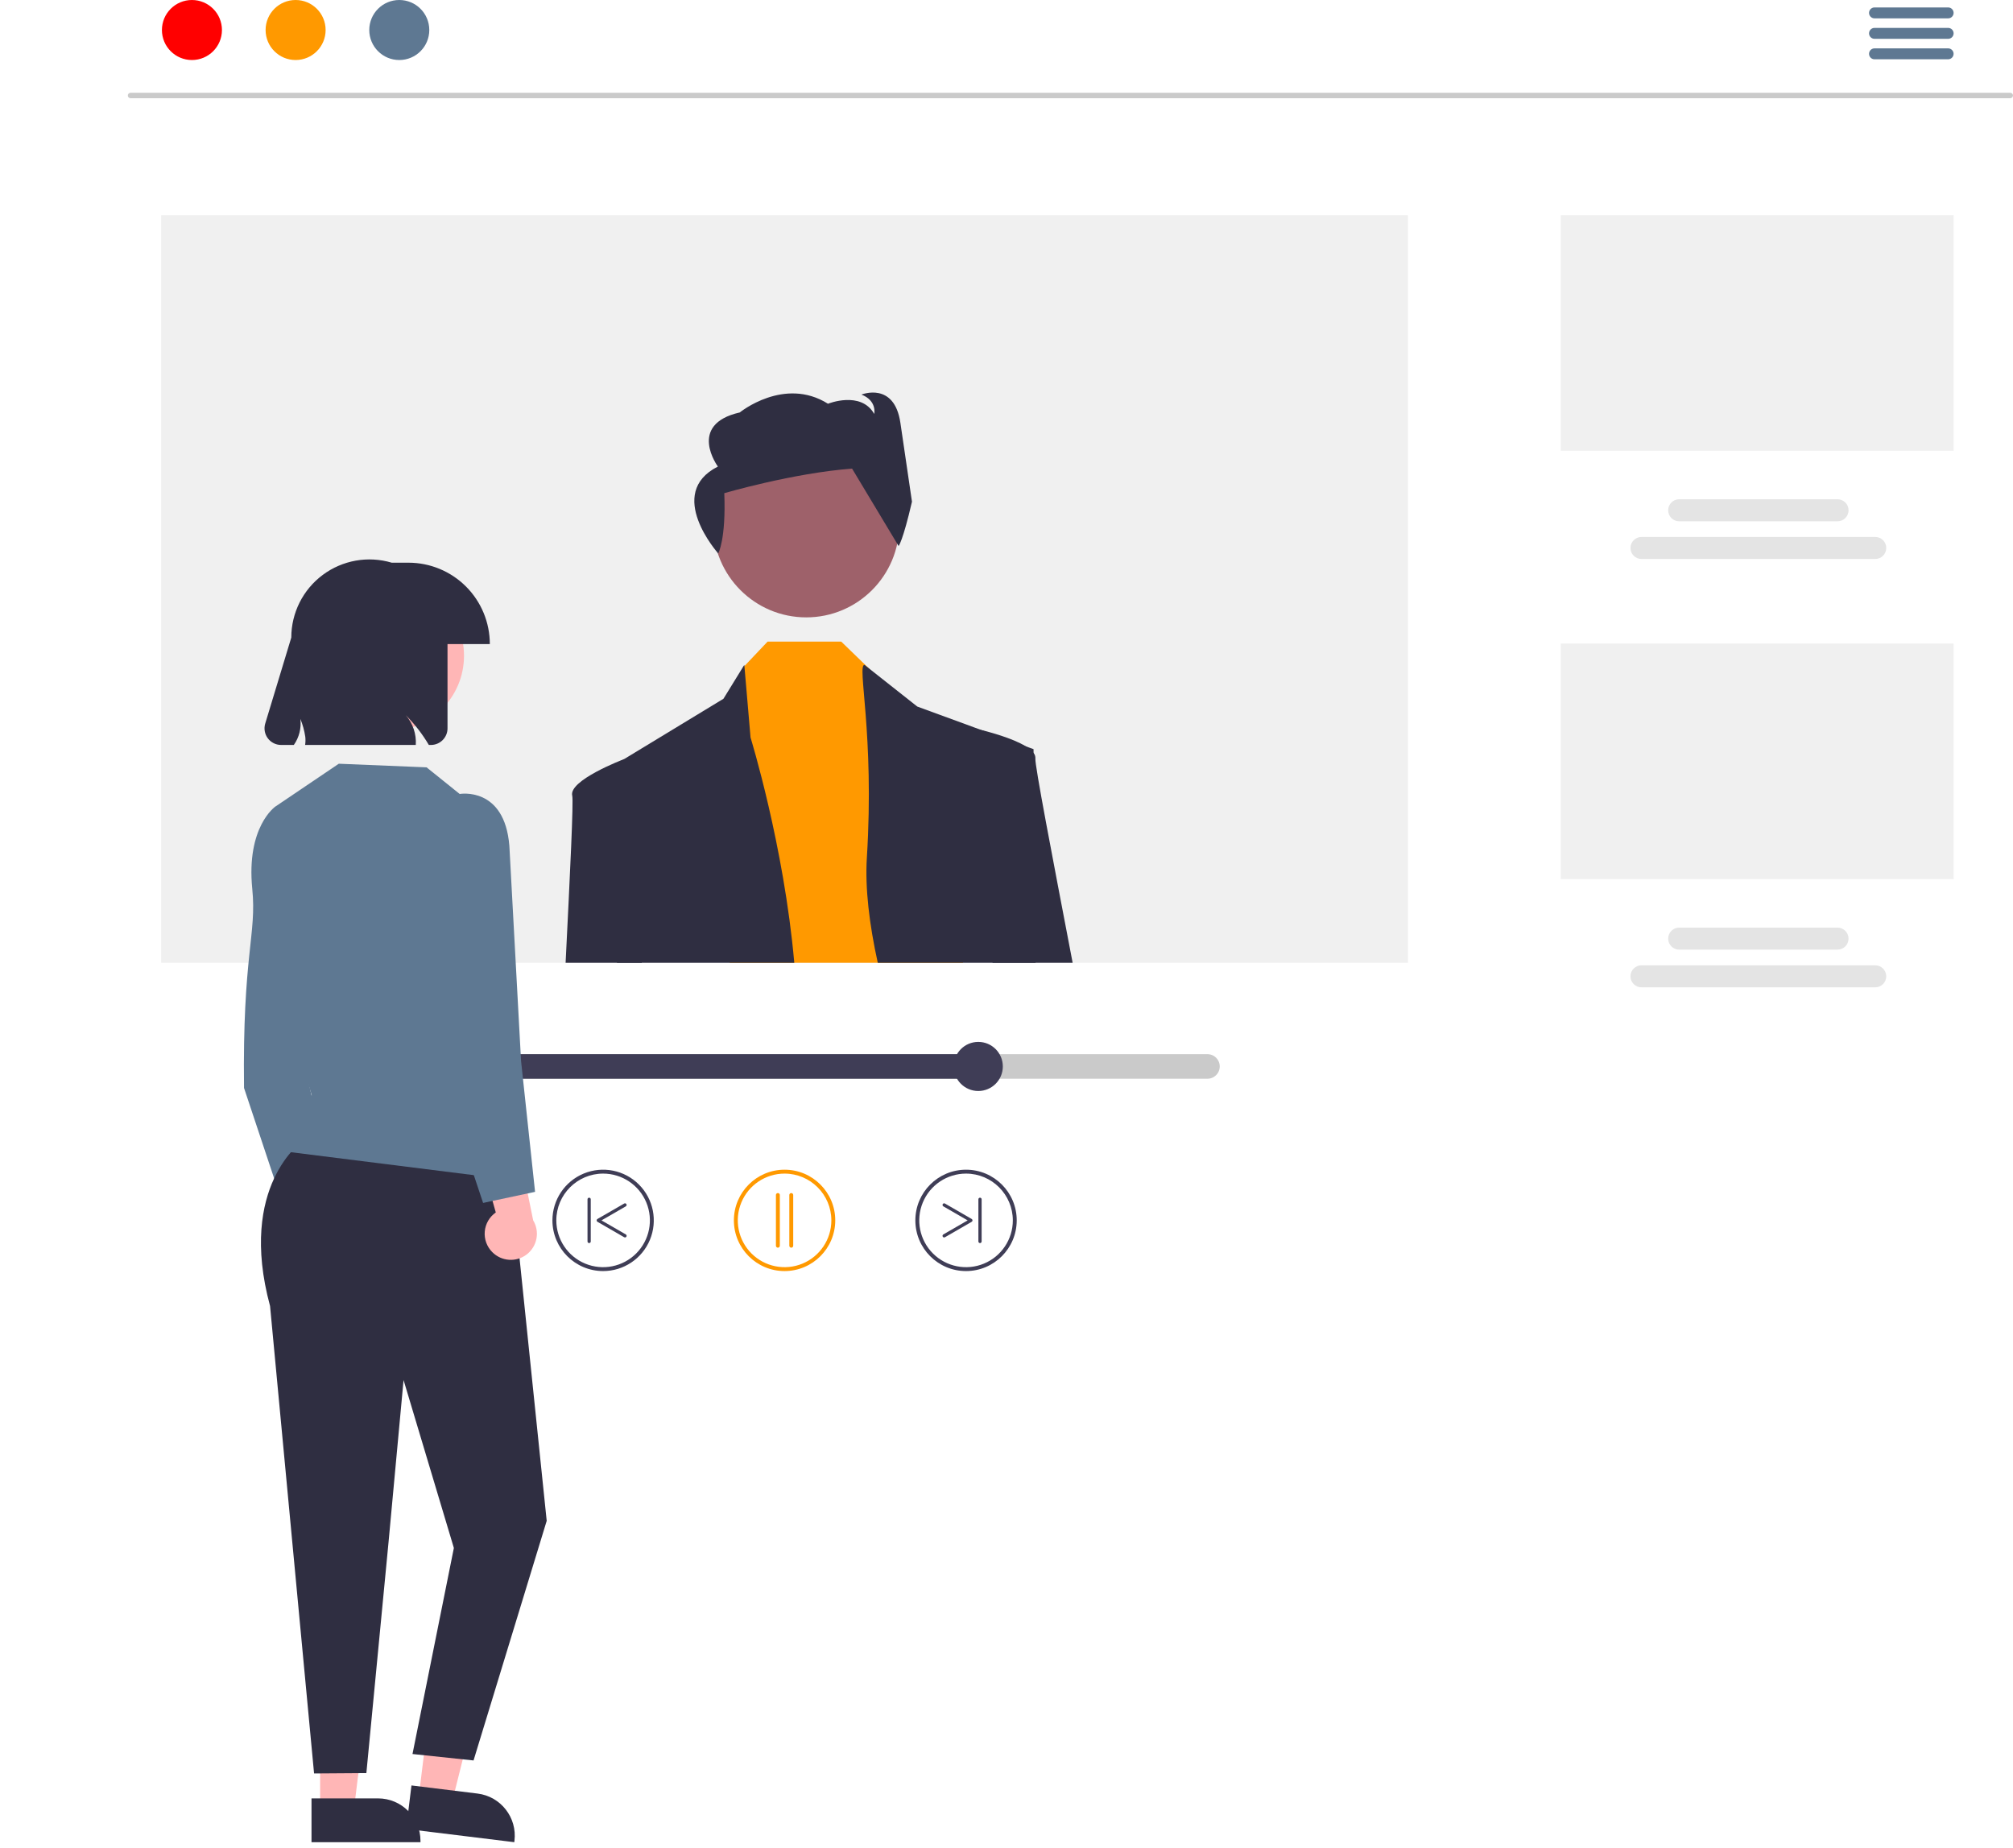 <?xml version="1.0" encoding="UTF-8" standalone="no"?><!-- Generator: Gravit.io --><svg xmlns="http://www.w3.org/2000/svg" xmlns:xlink="http://www.w3.org/1999/xlink" style="isolation:isolate" viewBox="0 0 618.5 567.882" width="618.5pt" height="567.882pt"><defs><clipPath id="_clipPath_Rh6eAhUaoFzjlMWSIkcSF33zrX9txDJt"><rect width="618.5" height="567.882"/></clipPath></defs><g clip-path="url(#_clipPath_Rh6eAhUaoFzjlMWSIkcSF33zrX9txDJt)"><path d=" M 617.662 30.177 L 40.106 30.177 C 39.644 30.175 39.271 29.801 39.271 29.339 C 39.271 28.877 39.644 28.502 40.106 28.501 L 617.662 28.501 C 618.124 28.502 618.497 28.877 618.497 29.339 C 618.497 29.801 618.124 30.175 617.662 30.177 Z " fill="rgb(202,202,202)"/><circle vector-effect="non-scaling-stroke" cx="58.973" cy="9.221" r="9.221" fill="rgb(255,0,0)"/><circle vector-effect="non-scaling-stroke" cx="90.827" cy="9.221" r="9.221" fill="rgb(255,153,0)"/><circle vector-effect="non-scaling-stroke" cx="122.68" cy="9.221" r="9.221" fill="rgb(94,120,146)"/><path d=" M 598.577 5.64 L 575.944 5.64 C 575.018 5.64 574.267 4.889 574.267 3.964 C 574.267 3.038 575.018 2.287 575.944 2.287 L 598.577 2.287 C 599.503 2.287 600.253 3.038 600.253 3.964 C 600.253 4.889 599.503 5.64 598.577 5.64 Z " fill="rgb(94,120,146)"/><path d=" M 598.577 11.927 L 575.944 11.927 C 575.018 11.927 574.267 11.176 574.267 10.25 C 574.267 9.325 575.018 8.574 575.944 8.574 L 598.577 8.574 C 599.503 8.574 600.253 9.325 600.253 10.25 C 600.253 11.176 599.503 11.927 598.577 11.927 Z " fill="rgb(94,120,146)"/><path d=" M 598.577 18.214 L 575.944 18.214 C 575.018 18.214 574.267 17.463 574.267 16.537 C 574.267 15.611 575.018 14.861 575.944 14.861 L 598.577 14.861 C 599.5 14.864 600.247 15.614 600.247 16.537 C 600.247 17.461 599.5 18.211 598.577 18.214 Z " fill="rgb(94,120,146)"/><rect x="49.521" y="66.123" width="383.081" height="229.681" transform="matrix(1,0,0,1,0,0)" fill="rgb(240,240,240)"/><rect x="479.545" y="66.123" width="120.708" height="72.372" transform="matrix(1,0,0,1,0,0)" fill="rgb(240,240,240)"/><path d=" M 576.171 171.743 L 504.35 171.743 C 502.482 171.743 500.967 170.228 500.967 168.36 C 500.967 166.491 502.482 164.977 504.35 164.977 L 576.171 164.977 C 578.04 164.977 579.554 166.491 579.554 168.36 C 579.554 170.228 578.04 171.743 576.171 171.743 L 576.171 171.743 Z " fill="rgb(228,228,228)"/><path d=" M 564.591 160.163 L 515.93 160.163 C 514.062 160.163 512.547 158.648 512.547 156.78 C 512.547 154.912 514.062 153.397 515.93 153.397 L 564.591 153.397 C 566.46 153.397 567.974 154.912 567.974 156.78 C 567.974 158.648 566.46 160.163 564.591 160.163 L 564.591 160.163 Z " fill="rgb(228,228,228)"/><rect x="479.545" y="197.729" width="120.708" height="72.372" transform="matrix(1,0,0,1,0,0)" fill="rgb(240,240,240)"/><path d=" M 576.171 303.348 L 504.35 303.348 C 502.482 303.348 500.967 301.834 500.967 299.965 C 500.967 298.097 502.482 296.583 504.35 296.583 L 576.171 296.583 C 578.04 296.583 579.554 298.097 579.554 299.965 C 579.554 301.834 578.04 303.348 576.171 303.348 L 576.171 303.348 Z " fill="rgb(228,228,228)"/><path d=" M 564.591 291.768 L 515.93 291.768 C 514.062 291.768 512.547 290.254 512.547 288.386 C 512.547 286.517 514.062 285.003 515.93 285.003 L 564.591 285.003 C 566.457 285.006 567.968 286.519 567.968 288.386 C 567.968 290.252 566.457 291.765 564.591 291.768 Z " fill="rgb(228,228,228)"/><circle vector-effect="non-scaling-stroke" cx="247.719" cy="161.096" r="28.587" fill="rgb(158,97,106)"/><path d=" M 295.884 295.804 L 224.205 295.804 L 228.228 205.164 L 228.723 204.644 L 235.84 197.133 L 258.473 197.133 L 266.872 205.264 L 267.534 205.91 L 285.406 223.035 L 295.884 295.804 L 295.884 295.804 Z " fill="rgb(255,153,0)"/><path d=" M 244.046 295.804 L 189.568 295.804 C 189.208 261.117 188.923 234.947 188.923 234.947 L 191.706 233.254 L 191.723 233.245 L 222.277 214.695 L 228.69 204.275 L 228.723 204.644 L 230.609 226.606 C 230.609 226.606 240.861 259.726 244.046 295.804 Z " fill="rgb(47,46,65)"/><path d=" M 318.173 295.804 L 269.697 295.804 C 267.106 284.052 265.757 272.861 266.344 263.531 C 268.724 225.416 263.234 204.275 265.615 204.275 L 266.872 205.264 L 281.826 217.075 L 301.517 224.293 L 315.18 229.305 L 317.561 230.177 L 317.561 231.326 C 317.569 237.093 317.628 263.875 318.173 295.804 Z " fill="rgb(47,46,65)"/><path d=" M 220.674 170.039 C 220.674 170.039 223.103 165.774 222.539 151.525 C 222.539 151.525 243.672 145.335 261.803 143.976 C 261.803 143.976 276.096 167.765 276.096 167.765 C 276.096 167.765 277.404 166.27 280.205 154.133 C 280.205 154.133 276.646 129.9 276.646 129.9 C 274.774 117.145 264.681 121.233 264.681 121.233 C 269.542 123.125 268.608 127.171 268.608 127.171 C 264.494 119.958 254.401 124.045 254.401 124.045 C 240.941 115.598 227.298 126.722 227.298 126.722 C 211.037 130.413 220.574 143.344 220.574 143.344 C 204.22 151.609 220.674 170.039 220.674 170.039 Z " fill="rgb(47,46,65)"/><path d=" M 173.784 295.804 C 175.175 267.982 176.24 246.154 175.821 244.469 C 174.647 239.784 191.203 233.438 191.706 233.254 L 191.714 233.245 L 191.723 233.245 L 194.883 234.947 L 197.196 295.804 L 173.784 295.804 Z " fill="rgb(47,46,65)"/><path d=" M 329.573 295.804 L 304.971 295.804 L 297.929 226.254 L 300.829 224.133 C 300.829 224.133 301.081 224.192 301.517 224.293 C 303.772 224.854 311.048 226.757 315.18 229.305 C 316.095 229.822 316.903 230.507 317.561 231.326 C 317.964 231.807 318.165 232.426 318.123 233.052 C 317.913 235.022 323.278 262.869 329.573 295.804 Z " fill="rgb(47,46,65)"/><path d=" M 370.991 323.885 L 111.133 323.885 C 109.052 323.889 107.367 325.577 107.367 327.658 C 107.367 329.739 109.052 331.426 111.133 331.43 L 370.991 331.43 C 372.34 331.432 373.588 330.713 374.263 329.545 C 374.938 328.377 374.938 326.938 374.263 325.77 C 373.588 324.602 372.34 323.883 370.991 323.885 L 370.991 323.885 Z " fill="rgb(202,202,202)"/><path d=" M 300.578 323.885 L 300.578 331.43 L 111.133 331.43 C 109.052 331.426 107.367 329.739 107.367 327.658 C 107.367 325.577 109.052 323.889 111.133 323.885 L 300.578 323.885 Z " fill="rgb(63,61,86)"/><circle vector-effect="non-scaling-stroke" cx="300.578" cy="327.658" r="7.544" fill="rgb(63,61,86)"/><path d=" M 241.062 390.527 C 232.461 390.527 225.489 383.554 225.489 374.953 C 225.489 366.352 232.461 359.38 241.062 359.38 C 249.663 359.38 256.635 366.352 256.635 374.953 C 256.626 383.55 249.659 390.517 241.062 390.527 L 241.062 390.527 Z  M 241.062 360.578 C 235.248 360.578 230.006 364.08 227.781 369.452 C 225.556 374.824 226.786 381.007 230.897 385.118 C 235.008 389.229 241.192 390.459 246.563 388.234 C 251.935 386.009 255.437 380.768 255.437 374.953 C 255.428 367.018 248.998 360.587 241.062 360.578 L 241.062 360.578 Z " fill="rgb(255,153,0)"/><path d=" M 239.005 383.339 C 238.846 383.339 238.694 383.276 238.582 383.163 C 238.469 383.051 238.406 382.899 238.406 382.74 L 238.406 367.167 C 238.404 366.951 238.518 366.751 238.704 366.643 C 238.89 366.535 239.12 366.535 239.307 366.643 C 239.493 366.751 239.606 366.951 239.604 367.167 L 239.604 382.74 C 239.604 383.071 239.336 383.339 239.005 383.339 L 239.005 383.339 Z " fill="rgb(255,153,0)"/><path d=" M 243.119 383.339 C 242.96 383.339 242.808 383.276 242.695 383.163 C 242.583 383.051 242.52 382.899 242.52 382.74 L 242.52 367.167 C 242.518 366.951 242.632 366.752 242.818 366.643 C 243.004 366.535 243.234 366.535 243.42 366.643 C 243.606 366.752 243.72 366.951 243.718 367.167 L 243.718 382.74 C 243.718 383.071 243.45 383.339 243.119 383.339 L 243.119 383.339 Z " fill="rgb(255,153,0)"/><path d=" M 169.733 374.953 C 169.733 368.654 173.527 362.976 179.346 360.565 C 185.166 358.155 191.864 359.487 196.318 363.941 C 200.772 368.395 202.104 375.094 199.694 380.913 C 197.283 386.732 191.605 390.527 185.306 390.527 C 176.709 390.517 169.742 383.55 169.733 374.953 L 169.733 374.953 Z  M 170.931 374.953 C 170.931 380.768 174.433 386.009 179.805 388.234 C 185.177 390.459 191.36 389.23 195.471 385.118 C 199.582 381.007 200.812 374.824 198.587 369.452 C 196.362 364.08 191.12 360.578 185.306 360.578 C 177.37 360.587 170.94 367.018 170.931 374.953 L 170.931 374.953 Z " fill="rgb(63,61,86)"/><path d=" M 192.033 380.196 C 192.258 380.197 192.456 380.045 192.514 379.827 C 192.573 379.61 192.477 379.38 192.282 379.267 L 184.81 374.953 L 192.282 370.64 C 192.52 370.502 192.602 370.197 192.464 369.959 C 192.327 369.721 192.022 369.639 191.784 369.777 L 183.565 374.522 C 183.411 374.611 183.316 374.775 183.316 374.953 C 183.316 375.131 183.411 375.296 183.565 375.385 L 191.784 380.13 C 191.859 380.174 191.945 380.197 192.033 380.196 Z " fill="rgb(63,61,86)"/><path d=" M 181.012 381.927 C 181.287 381.927 181.51 381.704 181.51 381.429 L 181.51 368.478 C 181.51 368.203 181.287 367.98 181.012 367.98 C 180.737 367.98 180.514 368.203 180.514 368.478 L 180.514 381.429 C 180.514 381.704 180.737 381.927 181.012 381.927 L 181.012 381.927 Z " fill="rgb(63,61,86)"/><path d=" M 296.818 390.527 C 288.217 390.527 281.245 383.554 281.245 374.953 C 281.245 366.352 288.217 359.38 296.818 359.38 C 305.419 359.38 312.391 366.352 312.391 374.953 C 312.382 383.55 305.415 390.517 296.818 390.527 L 296.818 390.527 Z  M 296.818 360.578 C 291.004 360.578 285.762 364.08 283.537 369.452 C 281.312 374.824 282.542 381.007 286.653 385.118 C 290.765 389.229 296.948 390.459 302.319 388.234 C 307.691 386.009 311.194 380.768 311.194 374.953 C 311.184 367.018 304.754 360.587 296.818 360.578 L 296.818 360.578 Z " fill="rgb(63,61,86)"/><path d=" M 290.092 380.196 C 289.866 380.197 289.669 380.045 289.61 379.827 C 289.552 379.61 289.647 379.38 289.842 379.267 L 297.314 374.953 L 289.842 370.64 C 289.605 370.501 289.524 370.198 289.661 369.96 C 289.798 369.722 290.102 369.64 290.34 369.777 L 298.559 374.522 C 298.713 374.611 298.808 374.775 298.808 374.953 C 298.808 375.131 298.713 375.296 298.559 375.385 L 290.34 380.13 C 290.265 380.174 290.179 380.197 290.092 380.196 Z " fill="rgb(63,61,86)"/><path d=" M 301.112 381.927 C 300.837 381.927 300.614 381.704 300.614 381.429 L 300.614 368.478 C 300.614 368.203 300.837 367.98 301.112 367.98 C 301.387 367.98 301.61 368.203 301.61 368.478 L 301.61 381.429 C 301.61 381.704 301.387 381.927 301.112 381.927 L 301.112 381.927 Z " fill="rgb(63,61,86)"/><path d=" M 91.243 386.691 C 89.577 385.021 88.736 382.7 88.946 380.35 C 89.156 378.001 90.396 375.865 92.332 374.518 L 84.67 347.251 L 98.69 351.728 L 103.817 376.934 C 105.911 380.413 105.072 384.908 101.864 387.397 C 98.656 389.886 94.093 389.583 91.243 386.691 L 91.243 386.691 Z " fill="rgb(255,182,182)"/><path d=" M 87.496 250.842 L 84.592 247.82 C 84.592 247.82 75.612 253.988 77.512 273.107 C 78.916 287.229 74.481 293.218 74.977 334.264 L 87.496 371.855 L 101.976 364.264 L 91.5 317.882 L 87.496 250.842 Z " fill="rgb(94,120,146)"/><path d=" M 98.359 555.931 L 108.742 555.931 L 113.682 515.882 L 98.357 515.883 L 98.359 555.931 L 98.359 555.931 Z " fill="rgb(255,182,182)"/><path d=" M 95.711 552.541 L 116.158 552.54 L 116.159 552.54 C 123.356 552.541 129.19 558.374 129.19 565.571 L 129.19 565.994 L 95.711 565.996 L 95.711 552.541 Z " fill="rgb(47,46,65)"/><path d=" M 128.639 552.254 L 138.945 553.517 L 148.723 514.368 L 133.513 512.503 L 128.639 552.254 L 128.639 552.254 Z " fill="rgb(255,182,182)"/><path d=" M 126.423 548.566 L 146.718 551.055 L 146.719 551.055 C 153.862 551.932 158.943 558.432 158.067 565.575 L 158.015 565.996 L 124.785 561.921 L 126.423 548.566 Z " fill="rgb(47,46,65)"/><path d=" M 92.977 350.595 C 92.977 350.595 72.976 364.264 82.976 401.264 L 96.5 544.882 L 112.567 544.768 L 119.372 473.902 L 123.997 424.012 L 139.451 475.603 L 126.74 538.907 L 145.5 540.882 L 167.976 467.264 L 157.137 362.45 L 92.977 350.595 Z " fill="rgb(47,46,65)"/><path d=" M 141.237 243.94 L 131.067 235.76 L 104.097 234.65 L 84.592 247.82 C 84.592 247.82 82.578 294.716 95.777 336.49 L 88.857 353.94 L 158.047 362.62 L 141.237 243.94 Z " fill="rgb(94,120,146)"/><circle vector-effect="non-scaling-stroke" cx="119.432" cy="201.479" r="23.134" fill="rgb(255,182,182)"/><path d=" M 125.5 172.882 L 120.359 172.882 C 113.095 170.717 105.236 172.11 99.159 176.639 C 93.082 181.169 89.501 188.302 89.5 195.882 L 81.493 222.304 C 81.025 223.849 81.316 225.524 82.278 226.821 C 83.24 228.117 84.759 228.882 86.374 228.882 L 90.282 228.882 C 91.918 226.551 92.632 223.696 92.285 220.869 C 93.012 222.639 93.521 224.49 93.802 226.383 C 93.892 227.214 93.875 228.054 93.75 228.882 L 127.751 228.882 C 127.971 225.547 126.866 222.26 124.677 219.735 C 127.416 222.472 129.797 225.545 131.762 228.882 L 132.401 228.882 C 135.217 228.882 137.5 226.599 137.5 223.783 L 137.5 197.882 L 150.5 197.882 C 150.5 191.251 147.866 184.893 143.178 180.204 C 138.489 175.516 132.13 172.882 125.5 172.882 L 125.5 172.882 Z " fill="rgb(47,46,65)"/><path d=" M 151.243 384.691 C 149.577 383.021 148.736 380.7 148.946 378.35 C 149.156 376.001 150.396 373.865 152.332 372.518 L 144.67 345.251 L 158.69 349.728 L 163.817 374.934 C 165.911 378.413 165.072 382.908 161.864 385.397 C 158.656 387.886 154.093 387.583 151.243 384.691 L 151.243 384.691 Z " fill="rgb(255,182,182)"/><path d=" M 132.467 249.114 L 141.237 243.94 C 141.237 243.94 155.032 241.508 156.504 259.886 C 156.504 259.886 160.097 325.97 160.097 325.97 L 164.4 366.185 L 148.433 369.59 L 130.083 314.595 L 132.467 249.114 Z " fill="rgb(94,120,146)"/></g></svg>